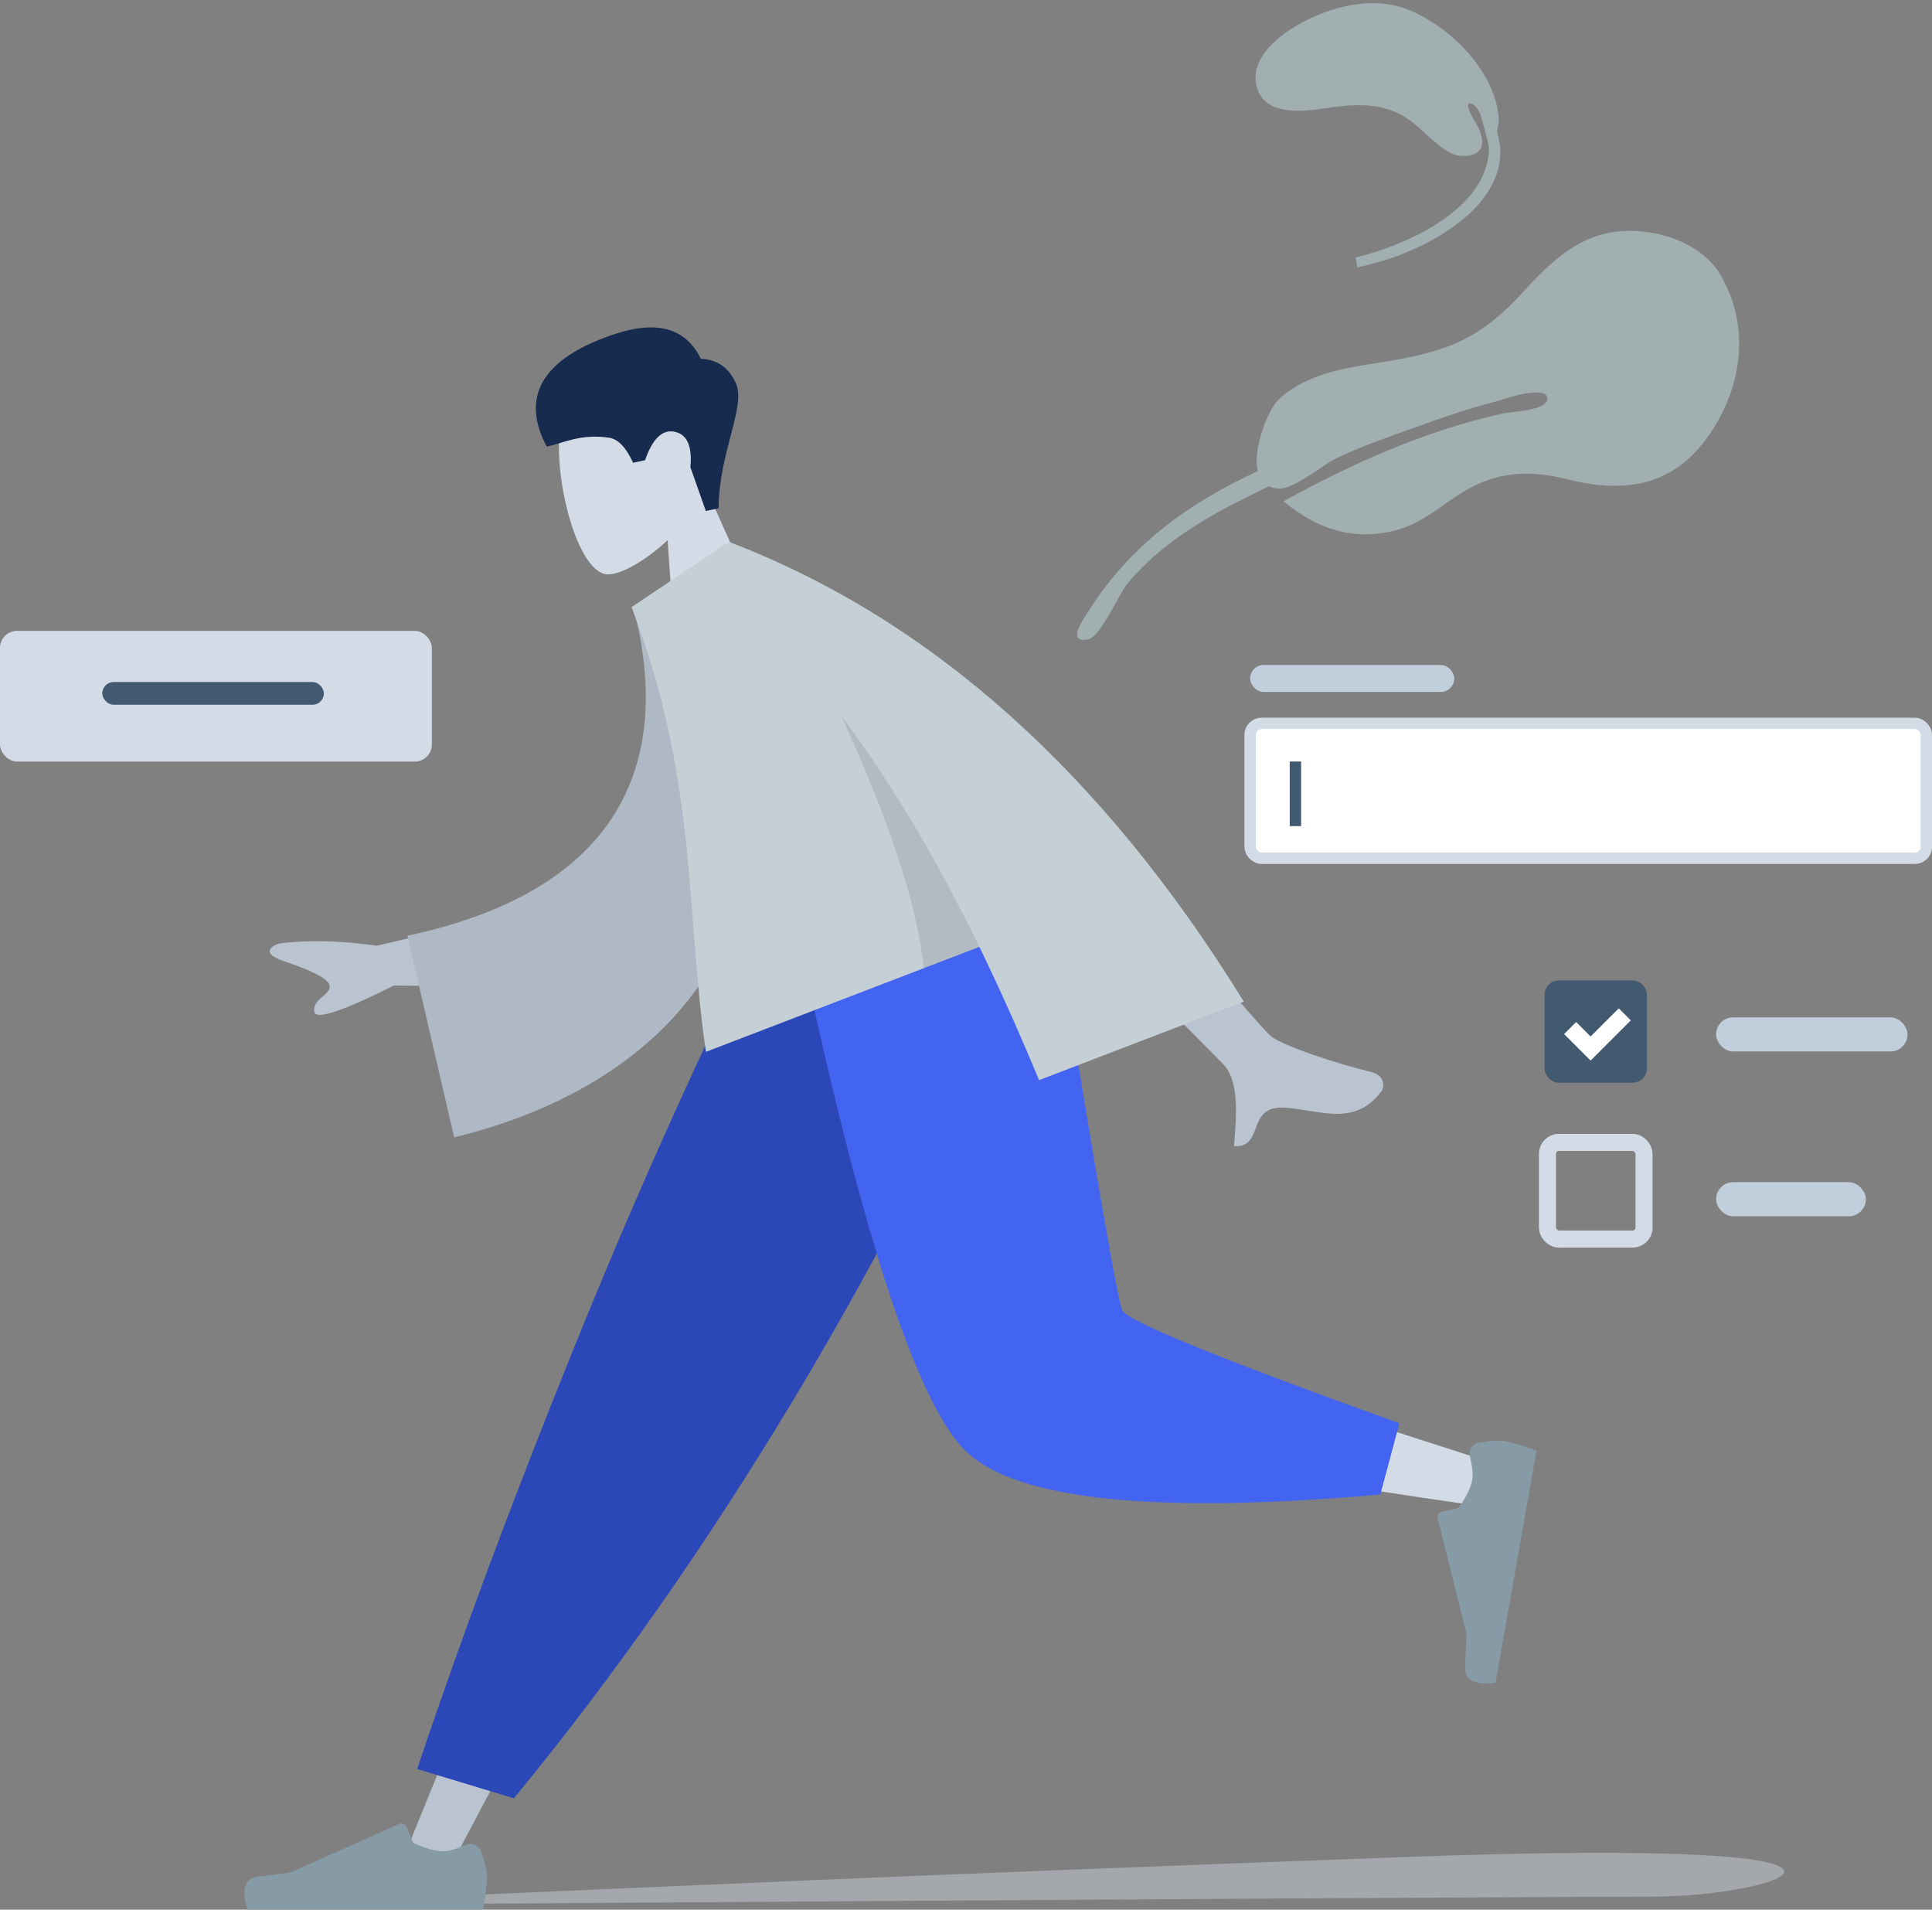 <?xml version="1.0" encoding="UTF-8"?>
<svg width="100%" height="100%" viewBox="0 0 340 336" version="1.1" xmlns="http://www.w3.org/2000/svg" xmlns:xlink="http://www.w3.org/1999/xlink">
    <rect x="0" y="0" width="340" height="336" fill="#808080" stroke="none"/>
    <!-- Generator: Sketch 57.1 (83088) - https://sketch.com -->
    <title>Illu component kit</title>
    <desc>Created with Sketch.</desc>
    <g id="Drawbotics-illu" stroke="none" stroke-width="1" fill="none" fill-rule="evenodd">
        <g id="Annotate" transform="translate(-983, -215)">
            <g id="Illu-component-kit" transform="translate(983, 195)">
                <g id="Group" transform="translate(244.5, 94.5) rotate(30) translate(-244.5, -94.5) translate(187, 19)" fill="#C1DEE2" opacity="0.5">
                    <path d="M95.993,90.778 C96.161,84.959 93.163,79.597 89.844,74.536 C83.382,64.684 80.151,58.79 81.195,47.089 C81.81,40.207 82.544,32.936 78.126,26.687 C74.909,22.137 68.161,17.269 61.035,18.092 C49.755,20.134 43.459,28.678 41.044,37.162 C38.052,47.677 41.478,55.522 51.466,62.259 C57.095,66.055 60.269,69.964 61.804,75.745 C63.032,80.367 62.683,85.667 64.784,90.113 C67.925,96.758 73.595,100.816 82.125,102.05 C79.047,88.878 74.723,75.269 67.789,63.058 C67.167,61.849 62.695,56.684 64.556,55.38 C66.606,53.943 69.989,62.202 69.962,62.15 C71.927,65.82 73.585,69.609 75.179,73.413 C75.171,73.414 75.162,73.414 75.153,73.415 C76.798,77.321 78.401,81.268 79.932,85.24 C80.527,86.907 81.084,88.583 81.578,90.281 C82.304,92.774 82.39,99.337 84.449,101.286 C84.889,101.703 85.337,101.988 85.789,102.175 C86.613,104.923 87.383,107.678 88.057,110.438 C89.818,117.646 90.836,125.04 89.695,132.371 C89.362,134.51 85.938,141.951 87.072,143.85 C89.146,147.325 90.312,141.967 90.755,140.373 C94.414,127.174 93.091,114.782 89.099,101.859 C92.769,99.849 95.925,93.135 95.993,90.778" id="Leaf" transform="translate(68, 81.5) scale(-1, 1) rotate(-18) translate(-68, -81.5) "></path>
                    <path d="M29.923,11.038 C38.167,10.437 47.374,17.017 51.351,23.864 C54.556,29.384 54.016,36.634 52.036,42.499 C50.71,46.425 47.816,52.024 42.99,52.078 C36.953,52.147 36.661,44.764 36.545,40.448 C36.389,34.711 35.657,29.713 31.086,25.802 C30.021,24.891 28.857,24.089 27.781,23.19 C26.096,21.784 24.235,20.344 24.018,18.018 C23.718,14.808 25.549,14.23 28.346,14.827 C28.822,14.928 33.624,17.06 32.913,15.375 C32.696,14.86 31.903,14.453 30.903,14.147 C28.313,13.868 25.226,13.545 24.338,13.738 C14.757,15.818 11.027,28.946 10.036,37.287 C9.924,38.232 9.834,39.179 9.757,40.128 L8,40.128 C8.123,37.899 8.283,35.674 8.66,33.47 C10.072,25.208 14.487,13.073 24.17,11.732 C24.527,11.682 25.841,11.673 27.433,11.765 C28.187,11.348 29.033,11.096 29.923,11.038 Z" id="Leaf-Me-Alone!" transform="translate(30.819, 31.539) scale(-1, 1) rotate(-50) translate(-30.819, -31.539) "></path>
                </g>
                <path d="M76.246,355 C203.364,354.143 274.768,353.714 290.46,353.714 C313.997,353.714 343.445,343.231 248.145,346.706 C152.845,350.182 110.944,352.241 82.058,353.456 C62.801,354.266 60.864,354.78 76.246,355 Z" id="Path-3-Copy" fill="#D3DCE6" fill-rule="nonzero" opacity="0.436"></path>
                <g id="Humaaan" transform="translate(33, 74)">
                    <g id="Head" transform="translate(82.509, 33.717) scale(-1, 1) rotate(12) translate(-82.509, -33.717) translate(64.509, 3.717)">
                        <g transform="translate(2.938, 5.132)" fill="#D3DCE6">
                            <path d="M28.019,6.697 C32.276,14.616 31.77,34.703 26.268,36.118 C24.074,36.682 19.401,35.3 14.644,32.438 L17.63,53.521 L0,53.521 L6.069,25.287 C2.684,21.321 0.393,16.461 0.776,11.016 C1.879,-4.674 23.762,-1.222 28.019,6.697 Z"></path>
                        </g>
                        <path d="M7.653,33.951 C5.44,24.126 -0.863,17.428 0.099,13.037 C0.741,10.109 2.452,8.289 5.231,7.575 C6.669,1.771 11.305,-0.698 19.14,0.169 C30.892,1.469 38.065,6.34 34.967,17.059 C32.12,17.059 28.682,16.031 23.929,17.792 C22.421,18.351 21.342,20.084 20.693,22.99 L18.545,22.99 C16.46,19.541 14.404,18.273 12.378,19.188 C10.352,20.102 9.891,22.323 10.996,25.85 L9.938,33.951 L7.653,33.951 Z" id="Hair" fill="#172B4E"></path>
                    </g>
                    <g id="Bottom" transform="translate(124, 194.5) scale(-1, 1) translate(-124, -194.5) translate(9, 106)">
                        <polygon id="Leg" fill="#B9C4D0" points="97.333 0 151.976 91.463 192.942 168.787 201.765 168.787 133.126 3.74781629e-13"></polygon>
                        <g id="Right-Shoe" transform="translate(186.313, 160.504)" fill="#879BA6">
                            <path d="M1.03,5.27 C0.343,7.192 0,8.652 0,9.649 C0,10.977 0.221,12.914 0.663,15.461 C2.201,15.461 16.026,15.461 42.139,15.461 C43.217,11.894 42.594,9.968 40.272,9.683 C37.95,9.399 36.021,9.142 34.485,8.913 L15.457,0.42 C14.952,0.195 14.361,0.421 14.136,0.925 C14.132,0.934 14.128,0.943 14.124,0.952 L12.989,3.71 L12.989,3.71 C10.839,4.714 9.092,5.216 7.748,5.216 C6.75,5.216 5.405,4.847 3.712,4.11 L3.712,4.11 C2.7,3.669 1.521,4.132 1.08,5.145 C1.062,5.186 1.045,5.228 1.03,5.27 Z" id="shoe"></path>
                        </g>
                        <path d="M181.564,156.405 L198.581,151.251 C191.125,128.937 181.988,104.38 171.168,77.582 C160.348,50.784 148.728,24.924 136.308,0 L88.247,0 C102.056,31.527 116.695,60.174 132.164,85.939 C147.634,111.705 164.101,135.194 181.564,156.405 Z" id="Pant" fill="#2C47B8"></path>
                        <path d="M93.742,0 C88.585,32.141 78.638,73.204 77.699,74.471 C77.073,75.316 54.544,82.874 10.111,97.147 L12.017,104.937 C65.003,97.283 92.922,91.344 95.775,87.121 C100.053,80.787 121.415,30.748 129.689,0 L93.742,0 Z" id="Leg" fill="#D3DCE6"></path>
                        <path d="M25.73,90.412 L29.087,102.959 C68.718,106.439 93,103.925 101.935,95.416 C110.869,86.907 121.052,55.101 132.483,-1.13686838e-13 L86.654,-1.13686838e-13 C79.412,45.121 75.363,68.628 74.507,70.522 C73.652,72.416 57.393,79.046 25.73,90.412 Z" id="Pant" fill="#4364F0"></path>
                        <g id="Left-Shoe" transform="translate(12.573, 114.453) rotate(80) translate(-12.573, -114.453) translate(-8.927, 106.453)" fill="#879BA6">
                            <path d="M1.03,5.27 C0.343,7.192 1.13686838e-13,8.652 1.13686838e-13,9.649 C1.13686838e-13,10.977 0.221,12.914 0.663,15.461 C2.201,15.461 16.026,15.461 42.139,15.461 C43.217,11.894 42.594,9.968 40.272,9.683 C37.95,9.399 36.021,9.142 34.485,8.913 L15.457,0.42 C14.952,0.195 14.361,0.421 14.136,0.925 C14.132,0.934 14.128,0.943 14.124,0.952 L12.989,3.71 L12.989,3.71 C10.839,4.714 9.092,5.216 7.748,5.216 C6.75,5.216 5.405,4.847 3.712,4.11 L3.712,4.11 C2.7,3.669 1.521,4.132 1.08,5.145 C1.062,5.186 1.045,5.228 1.03,5.27 Z" id="shoe"></path>
                        </g>
                    </g>
                    <g id="Body" transform="translate(106.135, 108.622) scale(-1, 1) rotate(21) translate(-106.135, -108.622) translate(18.635, 42.122)">
                        <path d="M36.706,54.584 L52.791,54.644 C35.154,94.259 25.957,115.001 25.202,116.87 C23.502,121.074 27.099,127.477 28.637,130.918 C23.627,133.156 24.161,124.87 17.841,127.804 C12.073,130.483 7.685,135.336 1.02,131.232 C0.201,130.727 -0.697,128.827 1.472,127.342 C6.877,123.644 14.666,117.17 15.718,115.039 C17.153,112.133 24.149,91.981 36.706,54.584 L36.706,54.584 Z M173.133,40.555 C169.883,43.259 166.586,46.25 167.165,47.693 C167.744,49.136 170.766,48.599 171.266,50.819 C171.6,52.299 166.695,52.539 156.552,51.54 L133.018,60.852 L127.815,47.883 L156.818,43.935 C162.619,40.714 167.957,38.533 172.83,37.393 C174.201,37.353 176.382,37.851 173.133,40.555 Z" id="Skin" fill="#B9C4D0"></path>
                        <path d="M77.484,7.095 L90.103,6.832 C95.634,34.463 114.006,50.614 151.167,41.351 L159.317,76.843 C124.494,84.467 92.375,73.096 82.711,35.546 C80.209,25.825 78.017,15.673 77.484,7.095 Z" id="Clothes-Back" fill="#AFB9C5" transform="translate(118.4, 42.958) rotate(5) translate(-118.4, -42.958) "></path>
                        <path d="M74.542,0 L74.552,0.012 L93.634,4.374 C93.634,36.771 103.86,57.569 109.272,81.321 L109.451,82.114 L57.916,82.113 C57.19,90.436 56.744,98.989 56.512,107.775 L56.512,107.775 L17.925,107.775 C26.669,61.339 45.125,25.414 73.292,0 L73.292,0 L74.501,0 L74.542,0 Z" id="Clothes" fill="#C5CFD6"></path>
                        <path d="M66.047,35.386 C64.719,55.796 65.5,71.372 68.39,82.114 L68.39,82.114 L57.916,82.114 C59.333,65.873 61.816,50.514 65.862,36.037 Z" id="Shade" fill-opacity="0.1" fill="#000000"></path>
                    </g>
                </g>
                <g id="Group-11" transform="translate(220, 137)">
                    <g id="Group-10">
                        <rect id="Rectangle-Copy" stroke="#D3DCE6" stroke-width="2" fill="#FFFFFF" x="0" y="10.279" width="119" height="23.721" rx="2"></rect>
                        <path d="M7.973,16.983 L7.973,28.349" id="Path-14" stroke="#425A70" stroke-width="2"></path>
                        <rect id="Rectangle-Copy-12" fill="#C1CEDC" x="0" y="0" width="35.925" height="4.744" rx="2.372"></rect>
                    </g>
                </g>
                <g id="Group-12" transform="translate(272, 193)">
                    <g id="Group-7">
                        <rect id="Rectangle-Copy-15" fill="#C1CEDC" x="30" y="6" width="33.69" height="6" rx="3"></rect>
                        <g id="Group-4" transform="translate(0.324, 0)">
                            <rect id="Rectangle" stroke="#425A70" fill="#425A70" x="0" y="0" width="17" height="17" rx="2"></rect>
                            <polyline id="Path" stroke="#FFFFFF" stroke-width="3" transform="translate(8.801, 6.676) rotate(-45) translate(-8.801, -6.676) " points="13.051 9.226 4.551 9.226 4.551 4.126 4.551 4.126"></polyline>
                        </g>
                    </g>
                    <g id="Group-5" transform="translate(0, 28)">
                        <rect id="Rectangle-Copy-16" fill="#C1CEDC" x="30" y="7" width="26.366" height="6" rx="3"></rect>
                        <rect id="Rectangle-Copy-3" stroke="#D3DCE6" stroke-width="3" x="0.324" y="0" width="17" height="17" rx="2"></rect>
                    </g>
                </g>
                <g id="Group" transform="translate(0, 131)">
                    <rect id="Rectangle" fill="#D3DCE6" x="0" y="0" width="76" height="23" rx="3"></rect>
                    <rect id="Rectangle" fill="#425A70" x="18" y="9" width="39" height="4" rx="2"></rect>
                </g>
            </g>
        </g>
    </g>
</svg>
